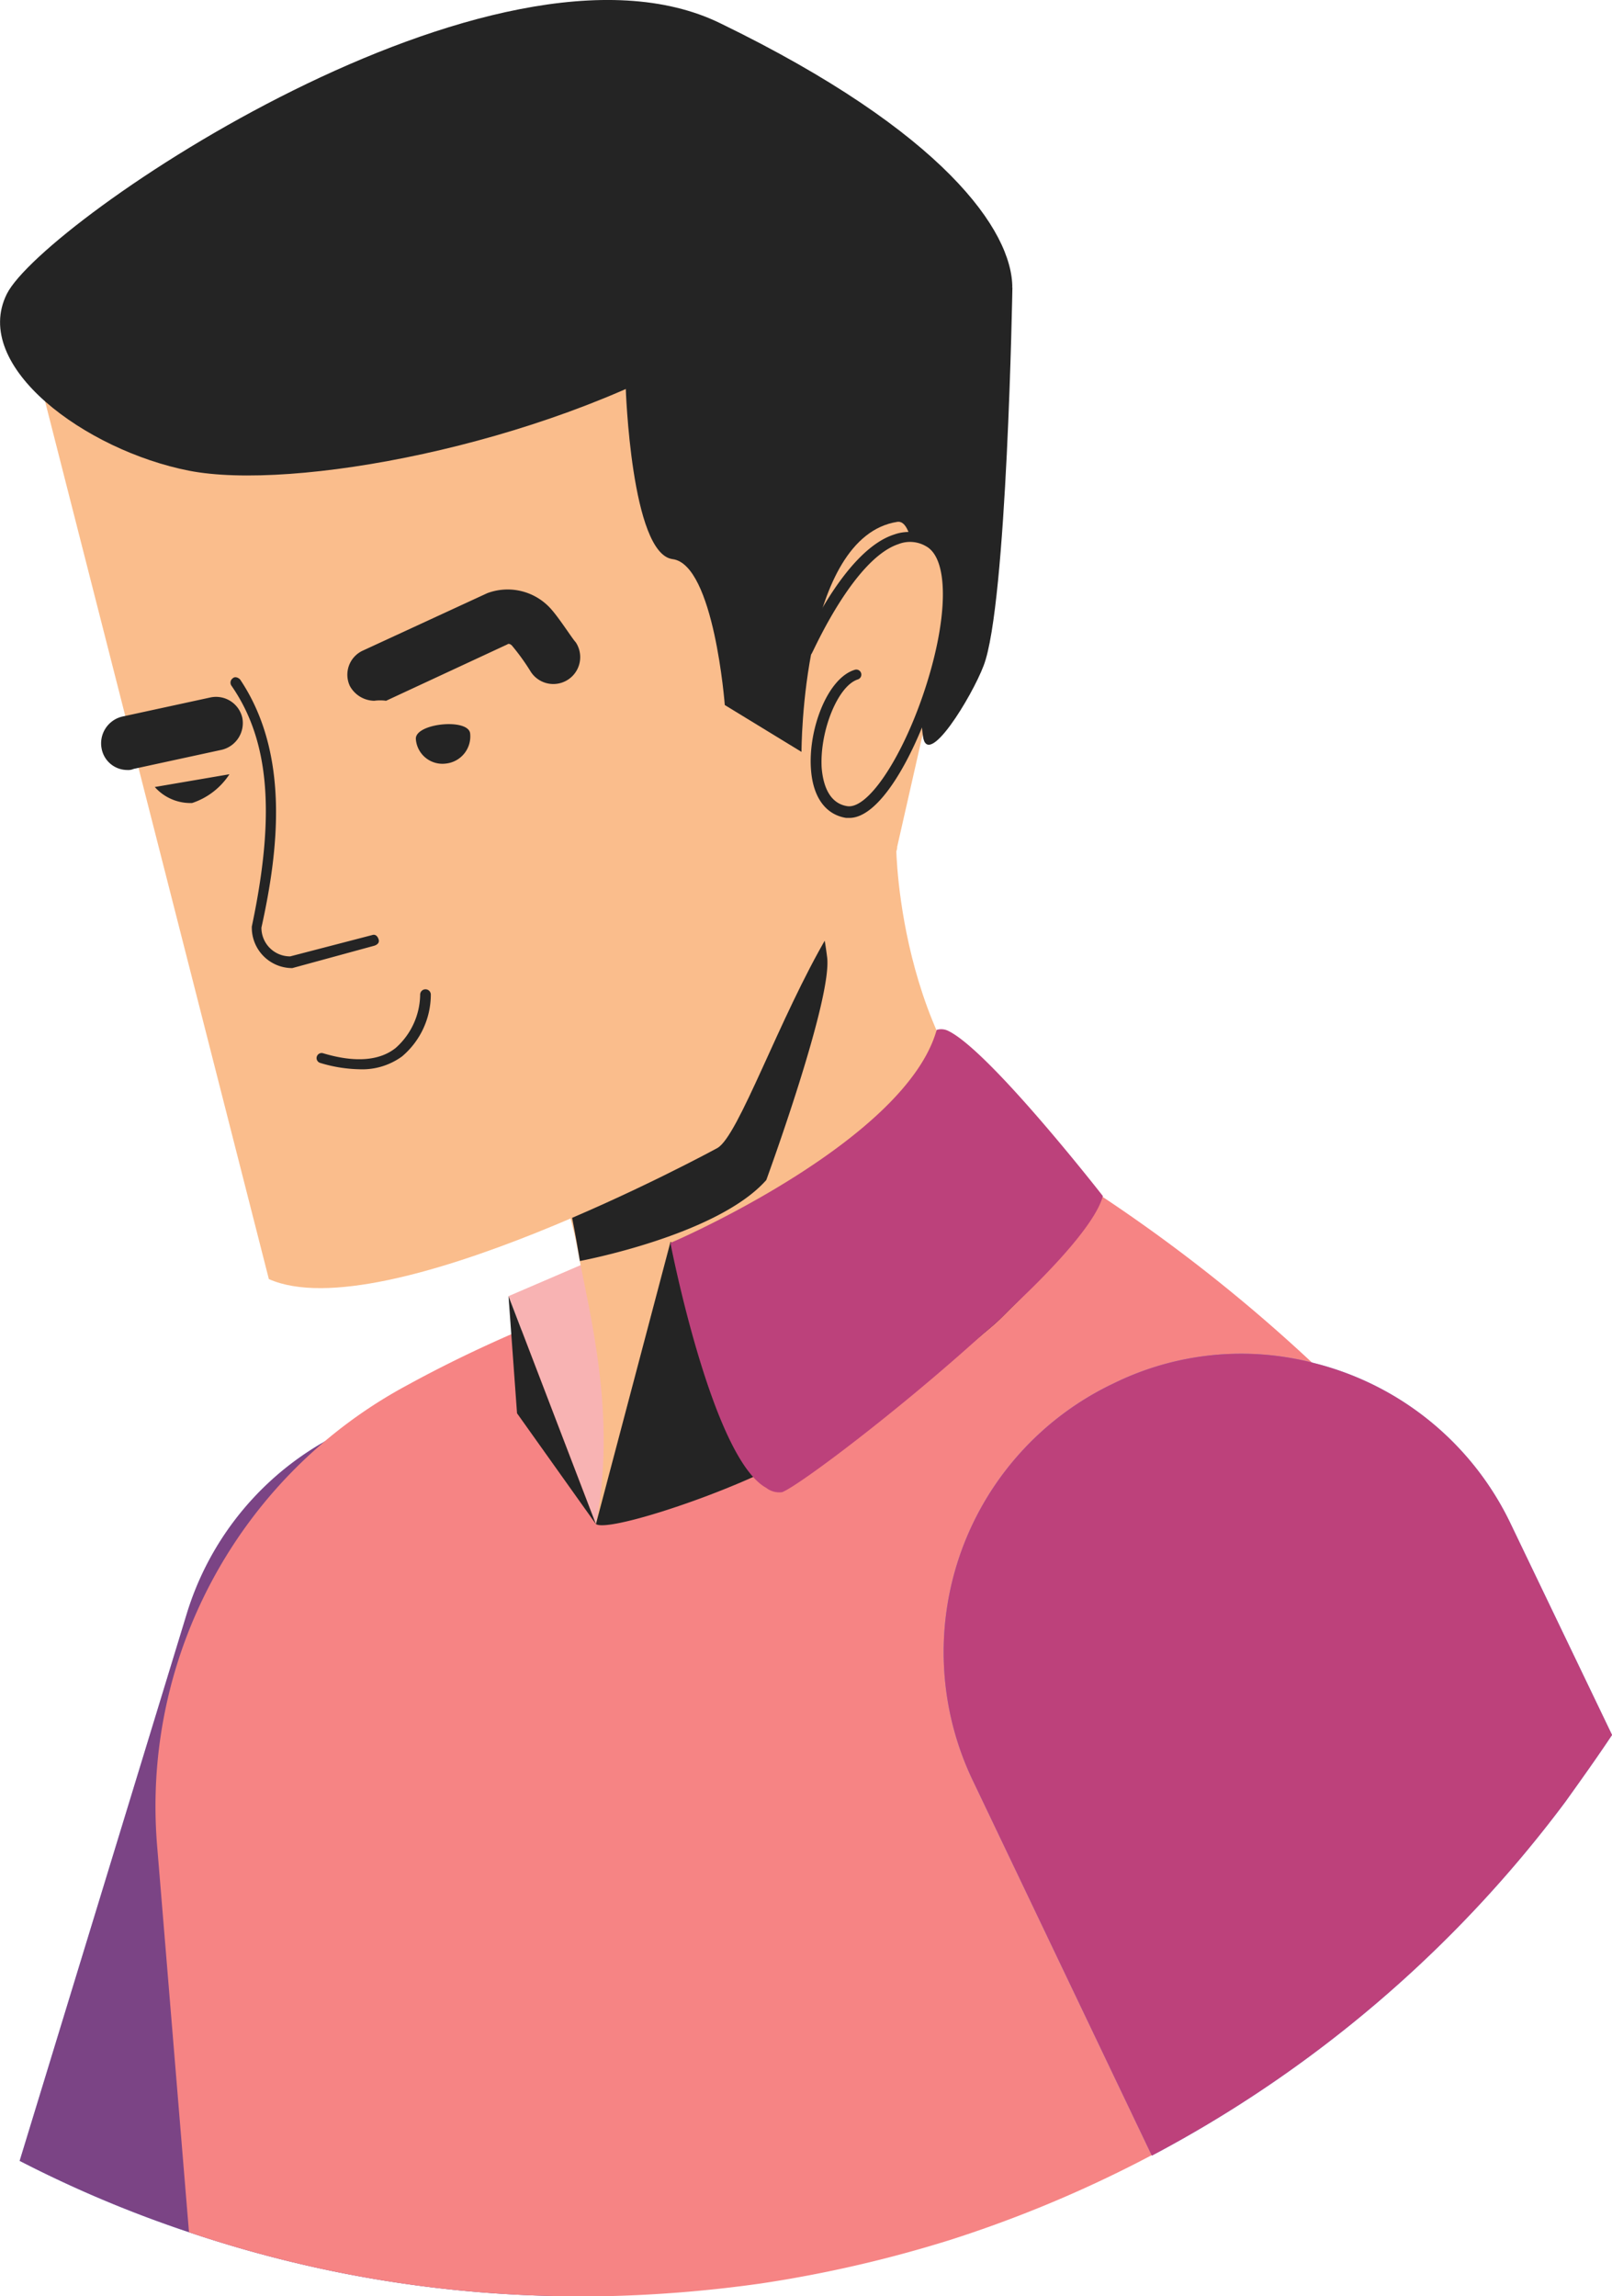 <svg xmlns="http://www.w3.org/2000/svg" width="90.687" height="129.189" viewBox="0 0 90.687 129.189"><g transform="translate(-263.136 -47.504)"><path d="M309.234,400.51l-3.056,9.947-.419,1.438-.479,1.558-.659,2.217-4.075,13.422h-1.258a68.5,68.5,0,0,1-21.991-3.6,66.749,66.749,0,0,1-9.527-4.015l9.408-30.8A16.79,16.79,0,0,1,295.751,379a13.26,13.26,0,0,1,2.1.479c.06,0,.12.06.24.06a13.55,13.55,0,0,1,2.576,1.019c.3.12.539.3.779.419.539.3,1.079.659,1.618,1.019a12.539,12.539,0,0,1,1.678,1.438l.9.9A16.927,16.927,0,0,1,309.234,400.51Z" transform="translate(-3.529 -252.401)" fill="#4382ff"/><path d="M309.234,400.51l-3.056,9.947-.419,1.438-.479,1.558-.659,2.217-4.075,13.422h-1.258a68.5,68.5,0,0,1-21.991-3.6,66.749,66.749,0,0,1-9.527-4.015l9.408-30.8A16.79,16.79,0,0,1,295.751,379a13.26,13.26,0,0,1,2.1.479c.06,0,.12.06.24.06a13.55,13.55,0,0,1,2.576,1.019c.3.12.539.3.779.419.539.3,1.079.659,1.618,1.019a12.539,12.539,0,0,1,1.678,1.438l.9.9A16.927,16.927,0,0,1,309.234,400.51Z" transform="translate(-3.529 -252.401)" fill="rgba(184,0,0,0.48)"/><path d="M379.1,359.755a69.5,69.5,0,0,1-34.515,24.628,70.655,70.655,0,0,1-10.666,2.457,73.692,73.692,0,0,1-8.928.719h-1.258a68.5,68.5,0,0,1-21.991-3.6l-.99-12.007-.808-9.8a26.89,26.89,0,0,1,14.142-25.886c1.857-1.019,3.835-1.977,5.752-2.816a6.169,6.169,0,0,1,.6-.24q1.888-.809,3.775-1.438a24.706,24.706,0,0,1,3.835-1.079c.06,0,.12-.06.24-.06.18-.06.36-.06.539-.12s.36-.06.539-.12c10.366-1.8,16.418,3.356,21.392-5.573.12-.18.18-.36.3-.539.659.42,1.378.9,2.1,1.438a90.873,90.873,0,0,1,11.865,9.408c6.471,6.172,12.4,14.2,14.022,24.448C379.1,359.575,379.1,359.695,379.1,359.755Z" transform="translate(-27.974 -210.866)" fill="#f68484"/><path d="M389.257,342.9l-5.992,2.577,4.914,12.823,7.79-9.767Z" transform="translate(-91.521 -225.051)" fill="#f8b3b3"/><path d="M386.838,285.837c1.2-6.052-.36-11.865-1.019-15.4-1.079-6.112-4.314-8.149-4.314-8.149L399.182,250.9l4.554-3.116s.12,12.344,8.15,17.677C419.915,270.737,386.838,285.837,386.838,285.837Z" transform="translate(-90.181 -152.588)" fill="#fabd8c"/><path d="M403.708,276.259c-2.756,3.116-10.486,4.554-10.486,4.554a79.185,79.185,0,0,0-2.157-9.468l15.46-10.726a22.965,22.965,0,0,1,.6,3.056C407.483,265.952,403.708,276.259,403.708,276.259Z" transform="translate(-97.463 -162.364)" fill="#242424"/><path d="M309.892,177.649s-18.756,10.247-25.227,7.37l-13.123-51.473H311.57l12.4,9.707-3.955,17.437c0,.959-1.978,1.678-3.895,4.974C313.367,170.339,311.09,176.99,309.892,177.649Z" transform="translate(-6.404 -65.553)" fill="#fabd8c"/><path d="M320.086,63.68s-7.97-1.977-17.317,3.475-23.19,7.97-29,6.831-12.284-5.872-10.247-9.947,27.564-21.392,40.148-15.22C316.251,54.932,320.086,60.5,320.086,63.68Z" transform="translate(0 0)" fill="#242424"/><path d="M410.2,106.069s-.3,17.857-1.618,21.272c-.659,1.738-3.176,5.872-3.416,3.955-.419-2.936.18-12.284-1.438-12.044-5.393.839-5.393,12.943-5.393,12.943l-4.315-2.636s-.6-7.91-2.936-8.209-2.637-9.647-2.637-9.647-8.629.539-6.771-1.258C383.531,108.585,394.916,98.159,410.2,106.069Z" transform="translate(-90.109 -42.389)" fill="#242424"/><path d="M453.971,180.783s3.475-7.97,6.831-6.112-1.678,15.64-4.614,15.22-1.618-7.071.539-7.73Z" transform="translate(-145.39 -96.67)" fill="#fabd8c"/><path d="M455.088,189.288h-.18c-1.139-.18-1.858-1.139-1.977-2.7-.18-2.217.9-5.153,2.457-5.632a.284.284,0,1,1,.18.539c-1.139.36-2.157,2.936-2.038,4.974.06.719.3,1.978,1.438,2.157s3-2.577,4.255-6.232c1.438-4.195,1.5-7.67.18-8.389a1.777,1.777,0,0,0-1.558-.12c-2.517.839-4.794,6.052-4.854,6.112a.323.323,0,0,1-.6-.24c.12-.24,2.4-5.513,5.213-6.412a2.428,2.428,0,0,1,2.037.18c1.978,1.139,1.318,5.633.12,9.108C458.624,185.992,456.766,189.288,455.088,189.288Z" transform="translate(-144.169 -95.767)" fill="#242424"/><path d="M321.047,223.868a2.276,2.276,0,0,1-2.277-2.277v-.06c1.318-6.232,1.019-10.426-1.139-13.542a.3.3,0,0,1,.06-.42c.12-.12.3-.06.42.06,2.816,4.195,2.157,9.647,1.2,13.962a1.611,1.611,0,0,0,1.618,1.618l4.614-1.2c.18-.06.3.06.36.24s-.06.3-.24.359Z" transform="translate(-41.468 -121.898)" fill="#242424"/><path d="M346.7,193.03a1.591,1.591,0,0,1-1.378-.839,1.492,1.492,0,0,1,.719-1.977l7.011-3.236a3.261,3.261,0,0,1,3.6.9c.479.539,1.2,1.678,1.378,1.858a1.512,1.512,0,1,1-2.517,1.678,12.331,12.331,0,0,0-1.079-1.5c-.06-.06-.18-.12-.24-.06l-6.831,3.176A2.414,2.414,0,0,0,346.7,193.03Z" transform="translate(-62.507 -106.1)" fill="#242424"/><path d="M288.472,216.269a1.469,1.469,0,0,1-1.438-1.2,1.547,1.547,0,0,1,1.139-1.8l4.974-1.079a1.516,1.516,0,0,1,1.8,1.139,1.547,1.547,0,0,1-1.138,1.8l-4.974,1.079A.762.762,0,0,1,288.472,216.269Z" transform="translate(-18.18 -125.445)" fill="#242424"/><path d="M340.3,285.746a8.084,8.084,0,0,1-2.217-.36.284.284,0,1,1,.18-.539c1.8.539,3.176.419,4.075-.3a4.069,4.069,0,0,0,1.378-3,.3.3,0,1,1,.6,0,4.564,4.564,0,0,1-1.618,3.475A3.8,3.8,0,0,1,340.3,285.746Z" transform="translate(-56.943 -178.084)" fill="#242424"/><path d="M303.922,230.424a4,4,0,0,1-2.1,1.618,2.677,2.677,0,0,1-2.1-.9Z" transform="translate(-27.878 -139.36)" fill="#242424"/><path d="M361.372,219.426a1.5,1.5,0,0,0,1.678,1.378,1.537,1.537,0,0,0,1.378-1.678C364.368,218.228,361.312,218.528,361.372,219.426Z" transform="translate(-74.841 -130.34)" fill="#242424"/><path d="M517.941,376.912a16.766,16.766,0,0,0-11.026-9.048A16.255,16.255,0,0,0,495.59,369a16.73,16.73,0,0,0-7.91,22.351l10.067,21.093A69.649,69.649,0,0,0,521,392.551c.9-1.258,1.8-2.517,2.636-3.775Z" transform="translate(-169.81 -243.662)" fill="#4382ff"/><path d="M517.941,376.912a16.766,16.766,0,0,0-11.026-9.048A16.255,16.255,0,0,0,495.59,369a16.73,16.73,0,0,0-7.91,22.351l10.067,21.093A69.649,69.649,0,0,0,521,392.551c.9-1.258,1.8-2.517,2.636-3.775Z" transform="translate(-169.81 -243.662)" fill="rgba(251,33,55,0.66)"/><path d="M432.425,330.07a36.382,36.382,0,0,1-5.153,6.292l-.18.18-.36.36c-.3.3-.659.6-1.019.9A29.869,29.869,0,0,1,422,340.556c-1.438.9-2.337-.419-5.094,2.816-1.8,2.157-12.164,5.753-13,5.153l4.195-15.879C418.289,339.161,432.425,330.07,432.425,330.07Z" transform="translate(-107.244 -215.276)" fill="#242424"/><path d="M445.842,300.037c-.36,1.378-2.457,3.775-5.153,6.292l-.18.18-.359.36c-.3.3-.659.6-1.019.9-4.674,4.255-10.307,8.509-11.325,8.928a1.187,1.187,0,0,1-.9-.24c-3.056-1.678-5.393-13.782-5.393-13.782.6-.24,13.243-5.812,14.98-11.984a.88.88,0,0,1,.659.06C439.491,291.888,445.842,300.037,445.842,300.037Z" transform="translate(-120.662 -185.244)" fill="#bc417b"/><path d="M383.265,353.721l.479,6.591,4.434,6.232Z" transform="translate(-91.521 -233.295)" fill="#242424"/></g></svg>